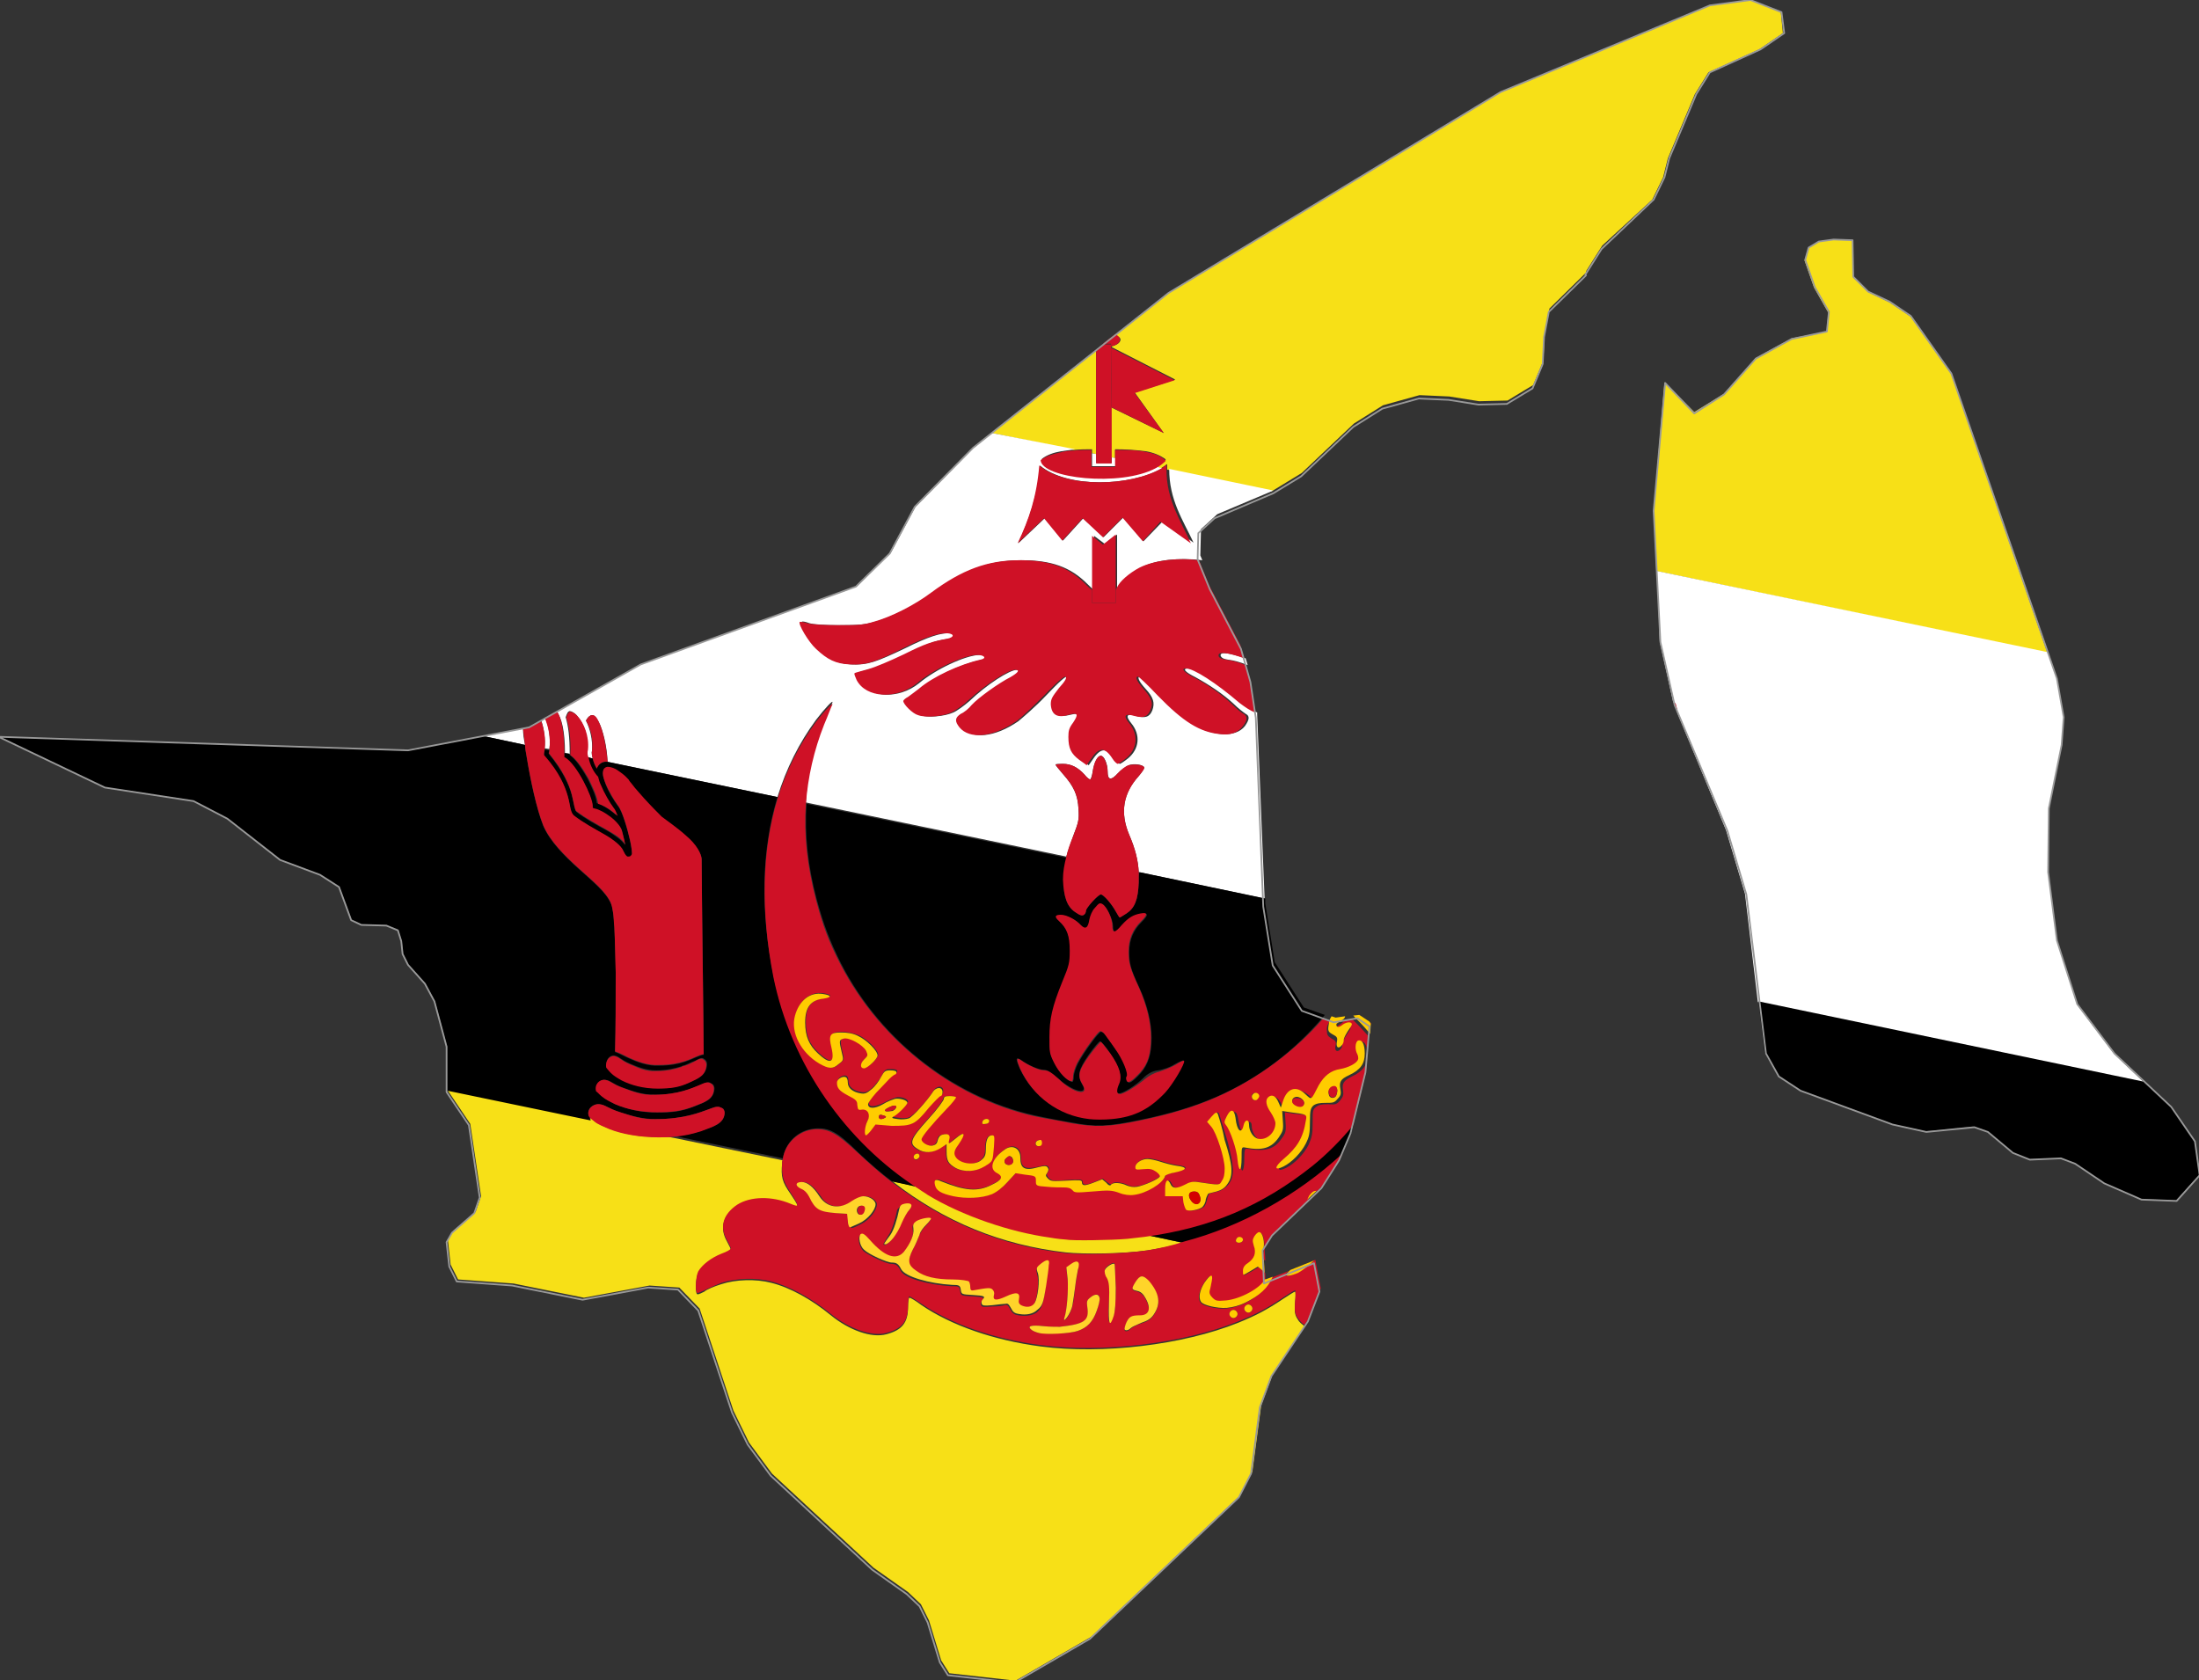 <?xml version="1.0" encoding="utf-8"?>

<svg version="1.2" baseProfile="tiny" xmlns="http://www.w3.org/2000/svg" xmlns:xlink="http://www.w3.org/1999/xlink" x="0px"
	 y="0px" viewBox="0 0 325 248.3" xml:space="preserve">

<rect x="0" y="0" width="325" height="248.3" fill="#333333" stroke="none"/>

<g id="Brunei">
	<g>
		<polygon fill="#F7E017" points="282.4,46.8 279.3,44.7 276.2,43.2 273.9,41 273.8,35.5 273.7,35.5 271,35.4 268.8,35.7
			267.3,36.6 266.7,38.5 268.1,42.5 270.2,46.2 270,49 264.8,50 259.5,52.9 254.8,58.2 250.4,60.9 246,56.5 246,56.5 244.4,75.4
			244.8,84.4 302.6,96.5 288.4,55.3 		"/>
		<path fill="#F7E017" d="M169.6,184.8c1.8-0.3,3.5-0.6,5.3-1.1l-5.6-1.2c-0.8,0.1-1.7,0.2-2.6,0.3c-2.3,0.2-8.3,0.3-9.1,0.1
			c-0.2,0-1.3-0.2-2.4-0.3c-5.9-0.8-12.9-3.2-18-6.3c-0.4-0.2-0.8-0.5-1.2-0.8l-4.1-0.9c7.7,6,16.1,9.4,25.6,10.5
			C160.3,185.4,166.2,185.3,169.6,184.8z"/>
		<path fill="#F7E017" d="M161.4,66.4c0,0.2,0,0.4,0,0.6l0.6,0.1V51.8L146.6,64l12.1,2.5C159.7,66.4,160.5,66.4,161.4,66.4z"/>
		<path fill="#F7E017" d="M165.6,50.2c0,0.4-0.5,0.8-1.3,1l0,0.1l9.4,4.8l-6,1.9L172,64l-7.8-3.8l0,7.4l0.6,0.1c0-0.5,0-0.9,0-1.3
			c1.5,0,3.1,0.1,4.6,0.3c1.1,0.2,2.1,0.6,2.9,1.2c-0.4,0.4-0.9,0.8-1.5,1.1l0.8,0.2c0.3-0.2,0.6-0.4,0.9-0.6c0,0.3,0,0.5,0,0.8
			l15.4,3.2l0.4-0.2l4.1-2.5l7.7-7.3l4.3-2.7l5.4-1.5l4.4,0.2l4.4,0.7l4.2-0.1l3.8-2.3l1.5-3.6l0.2-4l0.7-3.7l5.5-5.4l-0.1-0.1
			l2.4-3.8l7.4-6.8l1.6-3.3l0.7-2.8l4-9.5l2-3.2l7.5-3.4l3.5-2.4l-0.3-3.1L258.7,0l-6,0.8l-30.9,12.8l-49.1,29.7l-7.9,6.3
			C165.3,49.7,165.6,49.9,165.6,50.2z"/>
		<path fill="#F7E017" d="M67,181.9l-0.8,1.4l0.4,3.6l1.1,2.2l8.2,0.6l10.4,2.1l9.7-1.8l4.4,0.3l3,3.1l5,15.1l2.3,4.7l3.4,4.6
			l15,13.9l5.1,3.6l1.9,1.8l1.2,2.4l1.8,5.9l1.2,1.9l9.8,1.1l11.2-6.5l22-20.9l1.8-3.5l1.3-9.8l1.7-4.6l4.7-7.1
			c-0.4-0.3-0.8-0.6-1-1c-0.4-0.6-0.5-1-0.4-2.4c0.1-0.9,0.1-1.7,0-1.7c-0.1,0-0.9,0.5-1.8,1.1c-2.4,1.6-3.9,2.4-6.6,3.5
			c-8.2,3.3-20.1,4.7-29.2,3.5c-6.9-0.9-13.2-3.1-17.6-6.1c-0.8-0.6-1.6-1.1-1.8-1.1c-0.1,0-0.2,0.6-0.2,1.4c0,2.3-0.9,3.4-3.2,4
			c-2.2,0.6-5.5-0.6-8.2-2.8c-2.8-2.3-6-4.1-8.8-4.8c-2.3-0.6-5.3-0.5-7.4,0.2c-1,0.3-2.2,0.8-2.5,1.1c-0.4,0.2-0.8,0.4-1,0.4
			c-0.4,0-0.3-2.4,0.1-3.2c0.5-1,1.8-2,3.4-2.6c0.8-0.3,1.4-0.6,1.4-0.8c0-0.2-0.3-0.7-0.6-1.3c-1-1.8-0.6-3.6,1.2-4.9
			c1.8-1.4,5-1.7,7.7-0.6c0.7,0.3,1.3,0.5,1.4,0.5c0.4,0,0.1-0.5-0.9-2c-1.2-1.7-1.4-2.5-1.2-4.5c0-0.1,0-0.3,0.1-0.4l-16-3.3
			C98.9,168,98,168,97,168c0.1,0,0.3,0,0.4,0c-2.9,0.1-5.5-0.5-7.3-1.2c-0.9-0.3-1.7-0.7-2.2-1.1c-0.2-0.1-0.3-0.3-0.5-0.4L66.2,161
			v0.2l3.3,4.9l1.6,10.7l-0.8,2.3L67,181.9z"/>
		<path fill="#FFFFFF" d="M83.5,111.3l0.7,0.1c0-2.4-0.2-4.1-0.6-5.4c0.1-0.3,0.2-0.5,0.3-0.7c0.1-0.1,0.2-0.2,0.3-0.2
			c0.2,0,0.7,0.2,1.1,0.7c0.9,1,1.7,2.9,1.5,4.9c0,0.4,0,0.8,0,1.2l0.8,0.2c-0.1-0.4-0.2-0.8-0.1-1.2v0v0c0.1-1.6-0.3-3.2-0.9-4.4
			c0.2-0.4,0.4-0.6,0.6-0.7c0.1-0.1,0.2-0.1,0.3-0.1c0,0,0.1,0,0.1,0c0.2,0,0.6,0.4,0.9,1c0.6,1.2,1.2,3.5,1.3,5.9l25.1,5.2
			c1.3-4.2,3.2-8,5.7-11.4c1.3-1.7,2.7-3.2,2.4-2.5c-0.1,0.2-0.6,1.5-1.2,2.9c-1.6,3.8-2.5,7.7-2.7,11.8l38.5,8c0.2-0.8,0.6-1.8,1-3
			c0.8-2.1,0.9-2.4,0.8-4c-0.1-2.1-0.7-3.4-2.3-5.2c-0.6-0.7-1.1-1.3-1.1-1.4c0-0.1,0.5-0.1,1.1-0.1c1.2,0,2.2,0.5,3.2,1.6
			c0.3,0.4,0.7,0.7,0.8,0.7c0.1,0,0.3-0.5,0.4-1.2c0.2-1.3,0.7-2.3,1.2-2.3c0.5,0,1,1.2,1,2.3c0,1.3,0.5,1.4,1.5,0.3
			c0.5-0.5,1.2-1,1.6-1.2c0.8-0.3,2.1-0.1,2.3,0.3c0.1,0.1-0.3,0.7-0.8,1.3c-2.3,2.5-2.8,5.4-1.4,8.7c0.9,2.1,1.3,3.8,1.4,5.5
			l18.6,3.9l-1.1-27.2l0-0.3c-0.8-0.3-1.5-0.7-2.3-1.4c-3.5-3-6.9-5.1-7.9-5.1c-0.9,0-0.5,0.5,1.1,1.3c2,1.1,4.1,2.5,5.6,3.9
			c0.7,0.7,1.5,1.3,1.8,1.5c0.6,0.3,0.6,0.8-0.1,1.8c-0.7,0.9-1.9,1.3-3.4,1.2c-3.1-0.3-5.5-1.8-9.2-5.7c-1.5-1.5-2.8-2.8-2.9-2.8
			c-0.5,0-0.2,0.7,0.8,1.8c1.2,1.3,1.4,2.1,1,3.2c-0.4,1-1.1,1.2-2.4,0.8c-1.4-0.4-1.6,0-0.7,1.1c1.4,1.7,1.2,3.8-0.5,5.2
			c-0.5,0.4-1.1,0.8-1.2,0.8c-0.1,0-0.5-0.4-0.8-0.8c-1.1-1.6-2-1.6-3.1,0c-0.4,0.6-0.7,1-0.7,1c0,0-0.5-0.4-1.1-0.8
			c-1.2-0.9-1.6-1.7-1.6-3.4c0-0.8,0.2-1.3,0.7-2.1c0.8-1.1,0.7-1.5-0.5-1.2c-1.9,0.5-2.8,0-2.8-1.5c0-0.8,0.1-1.1,1.2-2.4
			c0.8-1,1.1-1.5,1-1.7c-0.2-0.2-1.2,0.7-3.2,2.8c-1.6,1.7-3.5,3.3-4.1,3.8c-3.5,2.4-6.8,2.7-8.4,0.9c-0.8-0.9-0.7-1.5,0.2-2
			c0.4-0.3,1.1-0.8,1.6-1.3c1-1.1,4.2-3.3,5.7-4.1c1.3-0.6,1.6-1.1,0.7-1.1c-1.1,0-4.5,2.2-7,4.6c-0.8,0.7-1.9,1.5-2.4,1.7
			c-1.3,0.6-3.8,0.8-4.9,0.4c-0.8-0.3-2.2-1.6-2.2-2.1c0-0.1,0.3-0.4,0.7-0.6c0.4-0.2,1.1-0.7,1.6-1.2c2.1-1.8,6-3.7,9.1-4.3
			c1-0.2,0.6-0.7-0.5-0.7c-2.1,0.1-6.4,2.1-8.9,4.2c-3,2.4-7.4,2.2-8.9-0.5c-0.2-0.5-0.4-0.9-0.3-1c0.1-0.1,0.9-0.3,2-0.6
			c1.1-0.3,3.2-1.2,5.3-2.2c3.2-1.6,4.2-2,6.4-2.3c1-0.2,1.1-0.7,0.1-0.8c-1.3-0.1-3.2,0.5-6.6,2.2c-4.4,2.1-5.6,2.5-7.9,2.4
			c-2.1-0.1-3.3-0.7-5-2.3c-1.1-1.1-2.7-3.7-2.4-4c0.1-0.1,0.6,0,1.1,0.2c0.6,0.2,2.4,0.3,4.5,0.3c3,0,3.7-0.1,5.3-0.5
			c2.6-0.8,6.1-2.5,8.5-4.3c4.6-3.4,8.3-4.8,13.1-4.8c4.4,0,7.2,1,9.7,3.5c0.4,0.4,0.7,0.7,1,0.9v-8l1.6,1.2l1.8-1.4v8.2
			c0.1-0.1,0.2-0.2,0.2-0.4c0.4-0.9,1.8-2.1,3.3-2.9c2.3-1.2,5.7-1.5,9.1-1.1l-0.3-0.7l0.1-3.9l2.4-2.2l8.3-3.5l-15.4-3.2
			c0,4.6,2,7.5,3.6,10.9l-4.5-3.2L169,80l-3-3.5l-2.9,2.9l-3-2.8l-3,3.3l-2.7-3.3l-3.9,3.7c1.6-3.6,2.8-6.8,3.2-11.5
			c4.1,3.4,13.4,3.1,18.1,0.4l-0.8-0.2c-5.2,2.9-16.9,1.6-17-1.2c0.8-0.6,1.7-0.9,2.8-1.1c0.7-0.1,1.4-0.2,2.1-0.3L146.6,64
			l-2.7,2.2l-8.6,8.7l-3.7,6.9l-5,4.9L94.7,98.2l-12.4,7C83,106.1,83.5,108,83.5,111.3z"/>
		<path fill="#FFFFFF" d="M80.5,110.6l0.7,0.1c0.2-1.7-0.1-3.3-0.6-4.6l-0.6,0.4C80.4,107.7,80.6,109.1,80.5,110.6z"/>
		<path fill="#FFFFFF" d="M245.3,94.8l2,9c0,0,0,0,0,0c0.1,0,0.2,0.1,0.3,0.3v0c0,0.1,0.1,0.4,0.2,0.8c0,0,0,0.1,0,0.2l7.3,17.6
			l2.8,9.4l1.9,16l57.1,11.9l-4.4-4.2l-5.5-7.3L304,139l-1.3-10.1l0.1-9.4l1.9-9.4l0.3-4.1l-1-5.7l-1.3-3.9l-57.8-12L245.3,94.8z"/>
		<path fill="#FFFFFF" d="M164.9,68.9c0-0.4,0-0.8,0-1.2l-0.6-0.1l0,0.8l-2.3,0v-1.3l-0.6-0.1c0,0.6,0,1.2,0,1.9L164.9,68.9z"/>
		<path fill="#FFFFFF" d="M77.3,107.7l-5.8,1.1l6.1,1.3C77.4,109.2,77.3,108.4,77.3,107.7z"/>
		<path fill="#FFFFFF" d="M180.4,96.9c0.1,0.3,0.4,0.5,1.1,0.6c0.9,0.1,1.9,0.4,2.9,0.8l-0.3-1C182,96.6,180.3,96.2,180.4,96.9z"/>
		<path d="M194.1,172c-7.3,5.9-15.1,9.2-24.8,10.5l5.6,1.2c8.4-2.3,16.7-6.8,23.4-13l1.5-3.5l0.3-1.1
			C198.3,168.2,196.3,170.3,194.1,172z"/>
		<path d="M87,164.9c-0.3-1,0.6-1.8,1.6-1.7c0.9,0.1,1.2,0.6,3.1,1.2c1.6,0.5,3.2,1,5.3,1c4,0,6.4-1,7.6-1.4
			c0.5-0.2,1.1-0.5,1.7-0.4c0.3,0.1,0.5,0.2,0.6,0.3c0.1,0.1,0.2,0.3,0.2,0.6c-0.1,1.6-1.6,2-3.4,2.6c-1.4,0.5-2.5,0.7-4,0.8l16,3.3
			c0.4-2.4,2.3-4.2,4.7-4.4c2.1-0.2,3.4,0.5,6.4,3.5c1.7,1.6,3.3,3,5,4.3l4.1,0.9c-11-7-19-18.6-21.6-31.4c-2-9.8-1.7-18.7,0.6-26.3
			l-25.1-5.2c0,0,0,0,0,0c-0.4,0-0.7,0-1,0.2c-0.3,0.2-0.5,0.5-0.6,0.8c-0.3-0.4-0.5-1-0.6-1.5l-0.8-0.2c0.2,1.1,0.8,2.2,1.4,2.8
			c0.1,0.4,0.2,0.8,0.4,1.2c0.5,1.2,1.3,2.6,1.9,3.4c0.2,0.2,0.4,0.7,0.6,1.2c-0.2-0.2-0.4-0.3-0.6-0.5c-0.8-0.6-1.6-1.1-2.3-1.3
			c-0.1-1-0.7-2.3-1.4-3.7c-0.8-1.4-1.7-2.8-2.7-3.5c0,0,0-0.1,0-0.1l-0.7-0.1c0,0.2,0,0.3,0,0.5l0,0.2l0.2,0.1
			c0.8,0.5,1.8,1.9,2.6,3.4c0.8,1.5,1.3,3,1.4,3.7l0,0.3l0.3,0.1c0.6,0.1,1.5,0.6,2.3,1.2c0.8,0.6,1.5,1.4,1.7,2
			c0.2,0.6,0.3,1.1,0.4,1.6c0,0.2,0.1,0.3,0.1,0.5c-0.6-0.8-1.6-1.5-2.8-2.2c-1.5-0.8-3.1-1.7-4.4-2.7c-0.1-0.1-0.2-0.3-0.3-0.7
			c-0.1-0.4-0.2-1.1-0.4-1.8c-0.4-1.5-1.3-3.5-3.4-6.1c0-0.2,0-0.4,0.1-0.5l-0.7-0.1c0,0.2-0.1,0.5-0.1,0.7l0,0.2l0.1,0.1
			c2.1,2.5,3,4.5,3.4,5.9c0.2,0.7,0.3,1.3,0.4,1.8c0.1,0.5,0.2,0.9,0.5,1.1c1.4,1.1,3.1,1.9,4.5,2.8c1.4,0.8,2.6,1.7,2.8,2.4l0,0v0
			c0.2,0.4,0.3,0.7,0.5,0.8c0,0,0.1,0.1,0.2,0.1c0.1,0,0.3,0,0.4-0.1c0.2-0.2,0.2-0.3,0.2-0.4c0-0.4-0.1-1.1-0.3-2
			c-0.2-0.9-0.5-2-0.8-2.9c-0.3-0.9-0.6-1.7-1-2.2c-0.6-0.8-1.4-2.1-1.8-3.2c-0.2-0.6-0.4-1.1-0.4-1.5c0-0.4,0.1-0.6,0.3-0.8
			c0.3-0.2,0.6-0.2,0.9-0.1c0.4,0.1,0.8,0.3,1.2,0.6c0.4,0.3,0.8,0.6,1,0.8c0.3,0.3,0.5,0.5,0.5,0.6c0.1,0.3,0.4,0.6,0.8,1
			c0.4,0.5,0.9,1,1.4,1.6c1,1.1,2.1,2.2,2.6,2.7l0,0l0,0c0.9,0.7,2.4,1.7,3.7,2.9c1.3,1.2,2.3,2.5,2.2,3.5v0
			c0,3.8,0.3,25.5,0.3,28.7c-0.2,0-0.5,0.1-0.7,0.2h0c-1.1,0.4-2.6,1.4-5.9,1.4h0c-1.6,0.1-3.2-0.5-4.5-1.1
			c-0.7-0.3-1.2-0.6-1.7-0.8c-0.1,0-0.2-0.1-0.3-0.1c0.1-3.4,0.1-7.7,0.1-11.7c0-2.5-0.1-4.8-0.2-6.6c0-0.9-0.1-1.7-0.2-2.3
			c-0.1-0.6-0.1-1-0.3-1.3c-0.7-1.7-2.7-3.3-4.8-5.2c-2.1-1.9-4.2-4-5.2-6.3c-1-2.5-1.9-6.7-2.5-10.4c-0.1-0.5-0.2-1.1-0.2-1.6
			l-6.1-1.3l-11.1,2.1l-60.4-2l0.1,0.1l15.5,7.4l13.1,2l5,2.6l7.8,6.1l5.9,2.2l2.8,1.8l1.8,4.9l1.5,0.7l3.7,0.1l1.7,0.7l0.5,1.6
			l0.2,1.9l0.8,1.6l2.5,2.8l1.4,2.6l1.8,6.7v6.5l21.2,4.4C87.2,165.2,87.1,165,87,164.9z M92.6,126.1
			C92.6,126.1,92.6,126.1,92.6,126.1C92.6,126.1,92.6,126.1,92.6,126.1z M90.8,156c0.7,0.1,0.9,0.6,2.3,1.2c1.2,0.5,2.4,1,3.9,1
			c1.5,0,2.8-0.3,3.7-0.6l0,0c0.1,0,0.2-0.1,0.3-0.1c0.8-0.3,1.3-0.6,1.7-0.7c0.4-0.2,0.8-0.5,1.2-0.4c0,0,0,0,0,0c0,0,0,0,0,0
			c0,0,0,0,0,0c0.2,0.1,0.3,0.2,0.4,0.3c0.1,0.1,0.2,0.3,0.2,0.6c-0.1,1.6-1.2,2-2.5,2.6c-1.5,0.7-2.7,1-4.9,0.9c0.1,0,0.2,0,0.3,0
			c-2.2,0.1-4.1-0.5-5.4-1.2c-0.7-0.3-1.2-0.7-1.6-1.1c-0.4-0.4-0.6-0.7-0.7-0.9C89.4,156.7,90.1,155.9,90.8,156z M89.5,159.6
			c0.8,0.1,1,0.6,2.7,1.2c1.4,0.5,2.8,1,4.6,1c3.5,0,5.6-1,6.6-1.4c0.5-0.2,1-0.5,1.5-0.4c0.2,0.1,0.4,0.2,0.5,0.3
			c0.1,0.1,0.2,0.3,0.2,0.6c-0.1,1.6-1.4,2-2.9,2.6c-1.8,0.7-3.2,1-5.8,0.9c0.1,0,0.3,0,0.4,0c-2.6,0.1-4.7-0.5-6.3-1.2
			c-0.8-0.3-1.4-0.7-1.9-1.1c-0.5-0.4-0.7-0.7-0.8-0.9C87.9,160.2,88.7,159.5,89.5,159.6z"/>
		<path d="M168.3,130.4c-0.1,2.6-0.6,3.8-1.8,4.6c-0.5,0.3-1,0.6-1,0.6c-0.1,0-0.3-0.4-0.6-0.9c-0.6-1.1-1.8-2.5-2.2-2.5
			c-0.4,0-2.2,2-2.2,2.4c0,0.2-0.1,0.4-0.3,0.6c-0.2,0.2-0.5,0.1-1.3-0.4c-1.2-0.8-1.7-2.2-1.7-4.6c0-1.2,0.1-2.2,0.5-3.4l-38.5-8
			c-0.3,4.5,0.2,9.2,1.5,14.1c1,3.7,1.9,6.1,3.6,9.5c6,11.7,17.3,20.3,29.8,22.7c1,0.2,2.9,0.6,4.3,0.8c3.5,0.7,5.4,0.6,10.2-0.4
			c4.4-0.9,8-2,11.2-3.4c6.2-2.7,11.7-6.9,16-12.1l-3.1-1.1l-4.3-6.7l-1.4-8.7l0-0.7l-18.6-3.9C168.3,129.4,168.3,129.9,168.3,130.4
			z M173.6,157.3c0.7-0.4,1.3-0.6,1.3-0.6c0.3,0.3-1.6,3.4-2.8,4.7c-2.3,2.5-4.6,3.6-7.9,3.9c-1,0.1-2.5,0.1-3.3,0
			c-4.4-0.5-8.3-3.3-10.2-7.4c-0.6-1.4-0.6-1.7,0.1-1.3c1.1,0.8,2.7,1.5,3.4,1.5c0.6,0,1,0.3,2.2,1.3c2.2,2,4.6,2.5,3.5,0.8
			c-0.7-1.3-0.5-2.1,1-4.3c0.8-1.1,1.5-2,1.7-2c0.1,0,0.8,0.7,1.4,1.7c1.4,2,1.9,3.5,1.3,4.5c-0.5,0.9-0.4,1.5,0.1,1.5
			c0.6,0,2.5-1.2,3.6-2.3c0.6-0.6,1.3-1,2.1-1.1C171.9,158.1,173,157.7,173.6,157.3z M168.7,136.3c-1.2,1.2-1.8,2.6-1.8,4.4
			c0,1.7,0.2,2.5,1.5,5.3c1.2,2.6,1.8,5.2,1.8,7.4c0,2.4-0.5,3.9-1.6,5.2c-1.2,1.3-1.8,1.7-2,1.2c-0.1-0.2-0.1-0.4,0-0.6
			c0.3-0.5-0.6-2.6-1.7-4.1c-0.6-0.9-1.3-1.8-1.5-2.1c-0.2-0.3-0.5-0.5-0.7-0.5c-0.3,0-2.5,3-3.4,4.7c-0.3,0.6-0.6,1.5-0.6,1.9
			c0,0.4-0.1,0.8-0.2,0.8c-0.6,0-1.9-1.3-2.6-2.7c-0.7-1.4-0.8-1.7-0.7-3.8c0-2.7,0.4-4.5,1.9-8.2c1-2.4,1.1-2.8,1.1-4.6
			c0-2.1-0.4-3.3-1.6-4.4c-0.7-0.7-0.6-0.9,0.3-0.9c0.9,0,2.2,0.7,2.9,1.5c0.7,0.8,1.1,0.5,1.3-0.8c0.1-0.5,0.4-1.2,0.8-1.7
			c0.6-0.7,0.8-0.8,1.1-0.6c0.6,0.4,1.5,2.2,1.5,3.2c0,1.1,0.4,1.1,1.5-0.1c1-1.1,1.7-1.5,2.8-1.7
			C169.8,134.9,169.7,135.3,168.7,136.3z"/>
		<polygon points="260.8,155.6 262.7,158.9 265.9,161.1 279.5,166.1 284.5,167.2 291.6,166.5 293.6,167.2 297.3,170.3 299.8,171.3
			304.4,171.2 306.5,171.9 310.8,174.8 316.3,177.2 321.6,177.4 325,173.7 324.4,168.7 321,163.6 317,159.9 259.9,148 		"/>
		<path fill="#CF1126" d="M169.6,184.8c-3.4,0.5-9.3,0.7-12.2,0.4c-9.5-1.1-17.8-4.5-25.6-10.5c-1.7-1.3-3.4-2.8-5-4.3
			c-3.1-2.9-4.3-3.6-6.4-3.5c-2.4,0.2-4.4,2.1-4.7,4.4c0,0.1-0.1,0.2-0.1,0.4c-0.1,2,0.1,2.8,1.2,4.5c1,1.5,1.2,2,0.9,2
			c-0.1,0-0.7-0.2-1.4-0.5c-2.8-1-5.9-0.8-7.7,0.6c-1.8,1.4-2.2,3.1-1.2,4.9c0.3,0.6,0.6,1.1,0.6,1.3c0,0.2-0.6,0.5-1.4,0.8
			c-1.5,0.6-2.8,1.6-3.4,2.6c-0.4,0.8-0.5,3.2-0.1,3.2c0.1,0,0.6-0.2,1-0.4c0.4-0.2,1.5-0.7,2.5-1.1c2.2-0.7,5.2-0.8,7.4-0.2
			c2.7,0.7,6,2.5,8.8,4.8c2.7,2.2,6.1,3.4,8.2,2.8c2.3-0.6,3.2-1.7,3.2-4c0-0.8,0.1-1.4,0.2-1.4c0.1,0,0.9,0.5,1.8,1.1
			c4.4,3,10.7,5.2,17.6,6.1c9.1,1.2,21-0.2,29.2-3.5c2.7-1.1,4.2-1.9,6.6-3.5c0.9-0.6,1.7-1.1,1.8-1.1c0.1,0,0.1,0.8,0,1.7
			c-0.1,1.4,0,1.8,0.4,2.4c0.3,0.4,0.6,0.8,1,1l0.7-1l1.7-4.4l-0.8-4.2l-0.3,0.1c-0.7,0.8-1.6,1.4-2.3,1.8c-1.1,0.5-1.9,0.6-1.8,0.2
			c0-0.1,0.3-0.3,0.6-0.5l-2.6,1c-0.8,1.6-2,2.8-4,3.8c-1,0.5-1.9,0.7-2.8,0.8c-1.5,0.1-3.5-0.4-3.8-0.9c-0.4-0.6-0.2-1.7,0.5-2.8
			c0.8-1.3,1.3-1.4,1.1-0.3c-0.1,0.4-0.2,1-0.3,1.4c-0.1,0.4,0,0.8,0.4,1.1c0.5,0.5,0.7,0.5,2,0.4c2.1-0.2,5.1-1.8,5.9-3l0-1.1
			c-0.1-0.2-0.2-0.3-0.4-0.4l-0.6-0.5l-1,0.6c-0.6,0.3-1.1,0.6-1.1,0.6s-0.1-0.3-0.1-0.6c0-0.4,0.3-0.7,0.7-1.1
			c1-0.7,1.2-1.5,0.9-2.6c-0.2-0.7-0.2-0.9,0.1-1.4c0.2-0.3,0.5-0.6,0.7-0.6c0.5,0,0.8,1.4,0.6,2.6c-0.2,1-0.2,1.4,0.2,1.5l-0.1-1.9
			l1.4-2.2l5-4.8c0.1-0.2,0.2-0.4,0.3-0.6c0.4-0.6,0.6-0.7,1.1-0.8l0.9-0.9l2.6-4.1l0.2-0.5c-6.7,6.2-15,10.8-23.4,13
			C173.2,184.1,171.4,184.5,169.6,184.8z M183.9,193.4c0-0.3,0.3-0.6,0.6-0.6c0.3,0,0.6,0.3,0.6,0.6v0c0,0.3-0.3,0.6-0.6,0.6
			C184.2,194,183.9,193.7,183.9,193.4L183.9,193.4z M181.7,194.2c0-0.3,0.3-0.6,0.6-0.6c0.3,0,0.6,0.3,0.6,0.6v0
			c0,0.3-0.3,0.6-0.6,0.6C182,194.8,181.7,194.5,181.7,194.2C181.7,194.2,181.7,194.2,181.7,194.2z M157.3,194.9
			c0.4-1.2,0.6-4.1,0.5-5.7l-0.2-1.8l0.7-0.5c1-0.7,1.3-0.4,1,0.9c-0.1,0.5-0.3,1.6-0.4,2.5c-0.1,0.9-0.2,2.1-0.4,2.7
			c-0.1,0.6-0.5,1.4-0.8,1.8C157.3,195.2,157.2,195.2,157.3,194.9z M133.6,178c1-0.2,1.4,0.2,0.7,0.9c-0.3,0.3-0.8,1.1-1.1,1.9
			c-0.3,0.7-0.9,1.8-1.3,2.3c-0.4,0.5-0.9,0.9-1.1,0.9c-0.4,0-0.3-0.1,0.5-1.4c0.5-0.7,1-2.3,1.3-3.8
			C132.9,178.4,133.1,178.2,133.6,178z M125.5,180.4l-0.1-1l-1.6-0.1c-2.5-0.2-3.1-0.6-4-2.4c-0.3-0.6-0.7-1-1.2-1.2
			c-1-0.3-0.9-1,0.1-1c0.8,0,1.7,0.8,2.6,2.1c1,1.7,3,2,4.8,0.7c0.6-0.4,1.3-0.7,1.7-0.7c0.9,0,1.8,0.6,1.8,1.2
			c0,0.9-1.1,2.3-2.3,2.9c-0.6,0.3-1.2,0.6-1.4,0.6C125.6,181.4,125.5,181,125.5,180.4z M150.5,194.4c-0.6-0.1-0.9-0.3-1.2-0.9
			c-0.3-0.6-0.5-0.7-0.8-0.6c-0.3,0.1-1.1,0.2-1.9,0.2c-1.2,0.1-1.5,0.1-1.6-0.2c-0.1-0.2,0-0.5,0.1-0.6c0.5-0.5,0.3-0.6-1.4-0.7
			c-1.7-0.1-1.7-0.1-1.8-0.8c-0.1-0.7-0.2-0.7-1.3-0.7c-3.4-0.2-7-1.2-7.5-2.3c-0.4-0.8-0.7-1-1.4-1c-0.7,0-3.4-1.3-4.1-1.9
			c-0.6-0.6-0.9-1.9-0.5-2.3c0.2-0.2,0.5,0,1.4,0.9c2.2,2.5,3.9,3,5,1.7c1-1.2,1.6-2.5,1.4-3.4c-0.1-0.6,0-0.8,0.4-1.1
			c0.7-0.4,2.2-0.7,2.2-0.4c0,0.1-0.3,0.5-0.7,0.9c-0.4,0.4-0.8,1-1,1.5c-0.1,0.5-0.6,1.4-1,2.2c-0.8,1.6-0.7,2.3,0.5,3.1
			c1.2,0.8,3,1.2,5.4,1.3c1.3,0,2.3,0.1,2.4,0.3c0.1,0.1,0.2,0.5,0.2,0.8c0,0.4,0.1,0.6,0.5,0.5c2.1-0.3,2.4-0.3,2.8-0.1
			c0.2,0.2,0.3,0.5,0.2,0.8c-0.2,0.8,0.4,0.8,1.8,0.2c1.6-0.7,2.1-0.6,1.9,0.4c-0.1,0.5,0,0.7,0.3,0.9c0.8,0.4,1.6,0.3,2-0.3
			c0.5-0.8,0.8-3.4,0.5-4.4c-0.2-0.8-0.2-0.9,0.4-1.4c1-0.8,1.3-0.7,1.2,0.2c-0.1,0.4-0.3,1.8-0.4,3.1c-0.3,2.5-0.5,3-1.3,3.7
			C152.6,194.4,151.6,194.6,150.5,194.4z M162.1,193.7c-0.6,1.7-1.4,2.5-2.8,3c-1.1,0.4-4.8,0.5-5.8,0.3c-0.4-0.1-0.9-0.3-1.1-0.5
			c-0.6-0.5,0-0.7,1.8-0.5c1,0.1,2,0.2,2.4,0.1c3.8-0.4,4.5-0.9,4.1-2.9c-0.1-0.8-0.1-1,0.4-1.4c0.7-0.6,1.3-0.6,1.4-0.1
			C162.6,192,162.4,192.8,162.1,193.7z M164.6,194.4c-0.7,1.8-0.9,1.3-0.7-1.9c0.1-2.5,0.1-3.1-0.3-3.7c-0.2-0.4-0.3-0.9-0.3-1.2
			c0.1-0.4,1.2-1.1,1.4-0.9c0.1,0.1,0.1,1.6,0.2,3.4C164.9,192.6,164.8,193.8,164.6,194.4z M170.5,194.4c-0.4,0.6-0.9,0.9-1.8,1.2
			c-0.7,0.2-1.4,0.6-1.6,0.8c-0.4,0.4-0.9,0.5-0.9,0.1c0-0.1,0.1-0.6,0.3-1c0.3-0.8,0.7-1,2-1c1.4,0,1.7-1,0.7-2.7
			c-0.2-0.4-0.7-0.8-1.1-0.9c-0.9-0.2-0.9-0.3-0.3-1.3c0.7-1.2,1.1-1.2,2-0.1C171.4,191.3,171.6,192.7,170.5,194.4z M182.8,183
			c0.3-0.3,1,0,0.9,0.3c-0.1,0.4-0.8,0.5-1,0.2C182.6,183.3,182.7,183.1,182.8,183z"/>
		<path fill="#FFCC00" d="M190.1,188.3c-0.2,0.4,0.7,0.3,1.8-0.2c0.7-0.4,1.5-1,2.3-1.8l-3.5,1.4C190.4,188,190.2,188.2,190.1,188.3
			z"/>
		<path fill="#FFCC00" d="M193.5,176.7c-0.1,0.2-0.2,0.4-0.3,0.6l1.4-1.3C194.1,176,193.9,176.2,193.5,176.7z"/>
		<path fill="#FFD42A" d="M161.1,191.8c-0.5,0.4-0.5,0.6-0.4,1.4c0.3,2-0.4,2.5-4.1,2.9c-0.4,0-1.5,0-2.4-0.1
			c-1.8-0.2-2.4,0-1.8,0.5c0.2,0.2,0.7,0.4,1.1,0.5c1,0.3,4.7,0.1,5.8-0.3c1.4-0.5,2.2-1.3,2.8-3c0.3-0.8,0.5-1.7,0.4-1.9
			C162.4,191.2,161.8,191.2,161.1,191.8z"/>
		<path fill="#FFD42A" d="M167.8,189.5c-0.6,1-0.6,1.1,0.3,1.3c0.5,0.1,0.9,0.5,1.1,0.9c1,1.6,0.7,2.7-0.7,2.7c-1.3,0-1.6,0.2-2,1
			c-0.2,0.4-0.3,0.9-0.3,1c0,0.3,0.5,0.3,0.9-0.1c0.2-0.2,0.9-0.5,1.6-0.8c0.9-0.3,1.4-0.6,1.8-1.2c1.1-1.6,0.9-3.1-0.7-5
			C168.9,188.4,168.5,188.4,167.8,189.5z"/>
		<path fill="#FFD42A" d="M164.7,186.8c-0.2-0.2-1.3,0.5-1.4,0.9c-0.1,0.2,0,0.8,0.3,1.2c0.3,0.6,0.4,1.2,0.3,3.7
			c-0.1,3.2,0.1,3.7,0.7,1.9c0.2-0.7,0.3-1.8,0.3-4.2C164.8,188.4,164.8,186.8,164.7,186.8z"/>
		<path fill="#FFD42A" d="M157.7,194.7c0.3-0.4,0.7-1.2,0.8-1.8c0.1-0.6,0.3-1.8,0.4-2.7c0.1-0.9,0.3-2,0.4-2.5c0.4-1.2,0-1.6-1-0.9
			l-0.7,0.5l0.2,1.8c0.1,1.6-0.1,4.6-0.5,5.7C157.2,195.2,157.3,195.2,157.7,194.7z"/>
		<path fill="#FFD42A" d="M154.6,190.1c0.2-1.3,0.4-2.7,0.4-3.1c0.2-0.9-0.2-1-1.2-0.2c-0.6,0.5-0.7,0.6-0.4,1.4
			c0.3,1,0,3.6-0.5,4.4c-0.4,0.6-1.2,0.7-2,0.3c-0.3-0.2-0.4-0.4-0.3-0.9c0.2-1-0.4-1.1-1.9-0.4c-1.5,0.7-2,0.6-1.8-0.2
			c0.1-0.3,0-0.6-0.2-0.8c-0.3-0.3-0.6-0.3-2.8,0.1c-0.4,0.1-0.5-0.1-0.5-0.5c0-0.3-0.1-0.7-0.2-0.8c-0.1-0.1-1.1-0.3-2.4-0.3
			c-2.5,0-4.2-0.4-5.4-1.3c-1.2-0.8-1.3-1.5-0.5-3.1c0.4-0.7,0.8-1.7,1-2.2c0.1-0.5,0.6-1.1,1-1.5c0.4-0.4,0.7-0.8,0.7-0.9
			c0-0.3-1.6,0-2.2,0.4c-0.4,0.3-0.5,0.5-0.4,1.1c0.1,0.9-0.4,2.1-1.4,3.4c-1.1,1.3-2.8,0.8-5-1.7c-0.8-0.9-1.1-1.1-1.4-0.9
			c-0.4,0.4-0.1,1.8,0.5,2.3c0.7,0.7,3.4,1.9,4.1,1.9c0.7,0,1,0.2,1.4,1c0.6,1.1,4.1,2.1,7.5,2.3c1.1,0,1.2,0.1,1.3,0.7
			c0.1,0.7,0.1,0.7,1.8,0.8c1.7,0.1,1.9,0.2,1.4,0.7c-0.1,0.1-0.2,0.4-0.1,0.6c0.1,0.3,0.4,0.3,1.6,0.2c0.8-0.1,1.7-0.2,1.9-0.2
			c0.4-0.1,0.5,0.1,0.8,0.6c0.3,0.6,0.5,0.8,1.2,0.9c1.1,0.2,2.1,0,2.7-0.6C154.1,193,154.2,192.5,154.6,190.1z"/>
		<path fill="#FFCC00" d="M181.2,192.2c-1.3,0.1-1.5,0.1-2-0.4c-0.4-0.4-0.5-0.7-0.4-1.1c0.1-0.3,0.2-0.9,0.3-1.4
			c0.2-1.1-0.2-1-1.1,0.3c-0.7,1.1-0.9,2.2-0.5,2.8c0.3,0.5,2.4,1,3.8,0.9c0.9-0.1,1.8-0.3,2.8-0.8c2-1,3.3-2.1,4-3.8l-1.1,0.4
			l0-0.1C186.3,190.4,183.3,192,181.2,192.2z"/>
		<path fill="#FFCC00" d="M186.7,184.7c0.3-1.1-0.1-2.6-0.6-2.6c-0.2,0-0.5,0.3-0.7,0.6c-0.3,0.5-0.3,0.7-0.1,1.4
			c0.4,1.1,0.1,1.9-0.9,2.6c-0.5,0.3-0.7,0.7-0.7,1.1c0,0.3,0,0.6,0.1,0.6s0.6-0.3,1.1-0.6l1-0.6l0.6,0.5c0.1,0.1,0.3,0.3,0.4,0.4
			l-0.1-1.9C186.6,186.1,186.5,185.6,186.7,184.7z"/>
		<path fill="#FFD42A" d="M130.9,183.9c0.2,0,0.7-0.4,1.1-0.9c0.4-0.5,1-1.5,1.3-2.3c0.3-0.7,0.8-1.6,1.1-1.9
			c0.6-0.7,0.3-1.1-0.7-0.9c-0.5,0.1-0.7,0.3-0.8,0.8c-0.3,1.5-0.8,3.1-1.3,3.8C130.6,183.9,130.5,183.9,130.9,183.9z"/>
		<path fill="#FFCC00" d="M183.7,183.3c0.1-0.4-0.6-0.7-0.9-0.3c-0.1,0.1-0.2,0.4-0.1,0.5C182.9,183.8,183.6,183.7,183.7,183.3z"/>
		<path fill="#FFD42A" d="M129.4,178c0-0.6-0.9-1.2-1.8-1.2c-0.4,0-1.1,0.3-1.7,0.7c-1.8,1.3-3.7,1-4.8-0.7
			c-0.9-1.4-1.8-2.1-2.6-2.1c-1,0-1,0.6-0.1,1c0.5,0.2,0.9,0.6,1.2,1.2c0.9,1.9,1.5,2.2,4,2.4l1.6,0.1l0.1,1c0,0.5,0.2,1,0.3,1
			c0.1,0,0.7-0.3,1.4-0.6C128.3,180.2,129.4,178.8,129.4,178z M126.7,179.2c-0.2-0.5,0.1-1,0.6-1c0.5,0,0.6,0.4,0.3,1
			C127.5,179.6,126.9,179.7,126.7,179.2z"/>
		<path fill="#CF1126" d="M127.7,179.2c0.3-0.7,0.1-1-0.3-1c-0.5,0-0.8,0.5-0.6,1C126.9,179.7,127.5,179.6,127.7,179.2z"/>
		<path fill="#CF1126" d="M179.7,162.2c-3.2,1.4-6.8,2.5-11.2,3.4c-4.7,1-6.7,1-10.2,0.4c-1.3-0.3-3.3-0.6-4.3-0.8
			c-12.5-2.4-23.8-11.1-29.8-22.7c-1.7-3.3-2.6-5.7-3.6-9.5c-1.3-5-1.8-9.6-1.5-14.1c0.3-4.1,1.2-8,2.7-11.8
			c0.6-1.4,1.1-2.8,1.2-2.9c0.3-0.6-1.1,0.8-2.4,2.5c-2.5,3.4-4.4,7.2-5.7,11.4c-2.3,7.6-2.5,16.5-0.6,26.3
			c2.6,12.8,10.6,24.4,21.6,31.4c0.4,0.3,0.8,0.5,1.2,0.8c5.1,3.1,12.2,5.5,18,6.3c1.1,0.2,2.2,0.3,2.4,0.3c0.9,0.2,6.8,0.1,9.1-0.1
			c0.9-0.1,1.7-0.2,2.6-0.3c9.7-1.3,17.4-4.6,24.8-10.5c2.1-1.7,4.2-3.8,6-6l1.9-7.9l0.4-5.2c-1-1.1-1.9-2.1-2.5-2.6l-1.2,0.2
			c0,0.2-0.2,0.4-0.7,0.7c-0.3,0.2-0.6,0.4-0.6,0.5c0,0.4,0.4,0.4,1,0c0.6-0.4,1.3-0.5,1.3,0c0,0.1-0.3,0.5-0.6,1
			c-0.3,0.4-0.6,1-0.6,1.3c0,0.3-0.1,0.6-0.3,0.8c-0.5,0.5-0.9,0.2-0.7-0.6c0.1-0.5,0-0.7-0.6-1c-0.6-0.4-0.7-0.5-0.7-1.4
			c0-0.5,0.2-0.8,0.4-1.1l-1-0.4C191.5,155.2,185.9,159.5,179.7,162.2z M185.1,161.7c0.4-0.4,1,0,0.9,0.4c0,0.2-0.3,0.4-0.5,0.5
			C185.1,162.7,184.8,162,185.1,161.7z M153.5,168.5c0.3-0.1,0.4,0.1,0.4,0.4c0,0.3-0.1,0.5-0.5,0.5
			C152.9,169.4,152.9,168.6,153.5,168.5z M145.2,165.8c0.1-0.5,1-0.6,1-0.1c0,0.2-0.2,0.4-0.5,0.4
			C145.2,166.2,145.1,166.1,145.2,165.8z M121.2,157.1c-2.7-1.6-4.3-4.6-3.6-7.1c0.6-2.2,2.2-3.5,4.1-3.2c1.3,0.2,1.3,0.5,0.1,0.7
			c-1.9,0.3-2.7,1.3-2.7,3.5c0,2,0.5,3.3,1.9,4.6c1.8,1.7,2.5,1.4,2-0.8c-0.4-1.9-0.2-2.3,1.4-2.3c0.9,0,1.7,0.2,2.5,0.5
			c1.3,0.6,2.9,2.2,2.9,2.9c0,0.5-1.5,1.9-2,1.9c-0.6,0-0.6-0.7,0-1.3c0.6-0.5,0.6-0.6,0.3-1.3c-0.4-0.9-2.5-2-3.3-1.8
			c-0.6,0.2-0.7,0.3-0.3,2c0.3,1.2,0.3,1.2-0.4,1.8C123.2,158,122.6,158,121.2,157.1z M131.9,166.2l-2.4-0.2l-0.6,0.8
			c-0.4,0.5-0.7,0.8-0.8,0.8c-0.3,0-0.2-1.4,0.2-2.1c0.5-1,0.2-1.8-0.8-1.7c-0.6,0-0.7,0-0.7-0.7c-0.1-0.7-0.2-0.8-1.4-1.4
			c-1.3-0.7-1.6-1-1.6-1.9c0-0.5,0.8-1,1.3-0.8c0.2,0.1,0.3,0.4,0.3,0.8c0,0.8,0.7,1.4,1.9,1.6c0.6,0.1,0.9,0,1.6-0.6
			c0.4-0.4,1.1-1.2,1.4-1.8c0.5-1,0.6-1,1.4-1c0.6,0,0.9,0.1,0.9,0.3c0,0.2-0.1,0.3-0.2,0.3c-0.1,0-0.5,0.3-0.9,0.7
			c-0.4,0.4-1.2,1.3-1.9,2c-0.7,0.7-1.2,1.5-1.2,1.7c0,0.7,0.9,0.6,2.2,0c0.7-0.4,1.5-0.7,1.8-0.8c0.7-0.2,1.8,0.2,1.8,0.6
			c0,0.3-1.3,1.7-2,2c-0.4,0.2-0.3,0.3,0.6,0.4c0.6,0.1,1.3,0.1,1.6-0.1c0.6-0.2,2.7-2.5,3.5-3.8c0.5-0.9,1.5-0.9,1.5-0.1
			c0,0.3-0.1,0.6-0.3,0.6c-0.2,0-0.9,0.8-1.7,1.7C135.2,166.3,134.8,166.4,131.9,166.2z M137.1,165.4c1.3-1.4,2.3-2.8,2.3-3
			c0-0.3,0.2-0.4,0.9-0.4c0.5,0,0.9,0.1,0.9,0.2s-0.6,0.9-1.4,1.7c-2.1,2.1-3.7,4.1-3.7,4.5c0,0.5,1.1,1.1,1.7,0.9
			c0.4-0.1,0.6-0.4,0.7-0.8c0.1-0.5,0.3-0.7,0.7-0.8c0.8-0.2,1.1,0.1,1,0.7c-0.2,0.7,0,0.7,0.9-0.1c1.4-1.2,1.6-0.8,0.5,0.8
			c-0.5,0.8-0.7,1.2-0.6,1.6c0.3,1.3,2.9,1.8,4,0.7c0.4-0.4,0.6-0.8,0.6-1.6c0-1.3,0.3-2,0.9-2c0.4,0,0.4,0.1,0.3,1.7
			c-0.2,2.2-0.2,2.2-1.4,2.9c-1.3,0.8-3,0.9-4.3,0.2c-1.1-0.6-1.3-1.1-1.3-2.4v-1.1l-0.9,0.6c-1.1,0.7-2.4,0.8-3.5,0.1
			C134.2,169,134.4,168.4,137.1,165.4z M135.9,170.9c-0.1,0.5-0.6,0.7-0.8,0.3c-0.2-0.3,0.1-0.7,0.5-0.7
			C135.8,170.5,135.9,170.7,135.9,170.9z M172.3,173.7c-0.4,1.1-2.8,2.6-4.6,2.8c-0.6,0.1-1.4,0-2.2-0.3c-1.1-0.4-1.5-0.4-3.9-0.2
			c-2.5,0.2-2.7,0.2-3-0.2c-0.2-0.3-0.6-0.4-1.3-0.4c-0.5,0-1.7-0.1-2.5-0.1c-1.5-0.1-1.6-0.2-1.6-0.8c0-0.8,0-0.8-1.7-1l-1.3-0.2
			l-1.2,1.3c-0.7,0.8-1.6,1.5-2.3,1.8c-1.5,0.6-3.8,0.8-5.7,0.3c-1.8-0.4-2.5-0.8-2.7-1.6c-0.2-0.8,0-0.9,0.9-0.6
			c3.6,1.5,5.4,1.6,7.5,0.5c1.5-0.7,1.7-1.3,0.8-1.7c-1.3-0.6-0.8-2.2,1.1-3.5c1.2-0.8,2.3-0.2,2.3,1.2c0,1.6,0.6,1.9,2.7,1.4
			c0.8-0.2,1.1-0.2,1.3,0c0.2,0.2,0.2,0.4,0,0.8c-0.3,0.4-0.2,0.5,0.1,0.9c0.4,0.4,0.6,0.5,2.7,0.3c1.9-0.1,2.3-0.1,2.3,0.2
			c0,0.6,0.5,0.6,1.7,0.1l1.3-0.5l0.6,0.5c0.4,0.3,0.6,0.4,0.7,0.3c0.2-0.4,1.4-0.3,2.3,0.1c0.5,0.3,1,0.3,1.6,0.2
			c0.9-0.1,3-1.1,3.3-1.5c0.1-0.1-0.2-0.4-0.5-0.7c-0.5-0.4-0.8-0.5-1.9-0.4c-1.1,0.1-1.2,0.1-1.2-0.3c0-0.6,0.9-1.2,1.8-1.2
			c0.4,0,1.3,0.2,1.9,0.4c0.6,0.2,1.7,0.5,2.4,0.6c1.7,0.2,1.6,0.6-0.2,1C173,173.4,172.3,173.6,172.3,173.7z M181.6,175
			c-0.4,0.5-0.9,0.9-1.6,1.1c-0.5,0.1-1.1,0.3-1.2,0.3c-0.1,0-0.3,0.4-0.4,0.9c-0.1,0.4-0.3,1-0.5,1.1c-0.5,0.4-1.9,0.7-2.4,0.4
			c-0.2-0.1-0.4-0.6-0.4-1.1l-0.1-0.9h-1.3h-1.3v-1.1c0-1.3,0.4-1.6,0.8-0.7c0.3,0.7,0.9,0.7,2.1,0.1c0.7-0.4,1.2-0.5,1.9-0.4
			c3.3,0.5,3.1,0.5,3.6-0.2c0.3-0.4,0.4-1,0.4-1.8c0-1.5-1.3-5.3-2-6.2l-0.6-0.7l0.6-0.7c0.7-0.9,0.9-0.9,1.1-0.1
			c0.1,0.3,0.6,1.9,1.1,3.6C182.4,172.3,182.5,173.8,181.6,175z M195.3,160.6c0.7-1.5,1.7-2.2,3.2-2.4c1.1-0.2,2.4-0.8,2.6-1.4
			c0.1-0.2,0-0.6-0.1-0.8c-0.4-0.6-0.3-1.8,0.1-2c0.6-0.2,1,0.6,1,1.9c0,1.5-0.6,2.4-2.3,3.2c-1.2,0.6-1.5,1-1.3,2.1
			c0.1,0.6,0,0.9-0.4,1.4c-0.5,0.6-0.7,0.7-1.8,0.6c-1,0-1.4,0.1-1.8,0.4c-0.5,0.4-0.5,0.6-0.5,2.4c0,1.6-0.1,2.1-0.6,3.2
			c-0.7,1.4-2.1,2.8-3.3,3.4c-1.4,0.7-1.4,0.1,0-1.1c2-1.7,2.8-3.1,3.3-5.7c0.2-1,0.1-1-2.2-1.2l-1.3-0.2l0.1,1.5
			c0.1,1.3,0,1.6-0.6,2.4c-1.1,1.6-2.4,1.9-5,1.5c-0.4-0.1-0.5,0-0.5,1.5c0,2.1-0.5,2.3-0.6,0.3c-0.1-1.5-1.1-4.4-1.7-5.1
			c-0.3-0.3-0.3-0.5,0.1-1.3c0.6-1.2,1.1-1.1,1.3,0.2c0.3,2,0.9,2.6,1.2,1.1c0.2-0.9,0.8-0.9,0.8-0.1c0,0.9,0.6,1.9,1.3,2.1
			c1.3,0.3,2.6-0.8,2.6-2.3c0-0.3-0.3-1-0.7-1.6c-0.7-1.1-0.9-1.8-0.4-2.2c0.5-0.5,1-0.3,1.5,0.6l0.4,0.9l0.3-0.9c0.6-2,2-2.4,3.6-1
			C194.3,162.8,194.1,162.9,195.3,160.6z"/>
		<path fill="#CF1126" d="M202.6,151.2l-0.2-0.1c0.1,0.1,0.1,0.2,0.2,0.3L202.6,151.2z"/>
		<path fill="#FFCC00" d="M180.1,165c-0.2-0.8-0.4-0.7-1.1,0.1l-0.6,0.7l0.6,0.7c0.8,0.9,2,4.7,2,6.2c0,0.8-0.1,1.4-0.4,1.8
			c-0.4,0.7-0.2,0.7-3.6,0.2c-0.7-0.1-1.2,0-1.9,0.4c-1.2,0.6-1.8,0.6-2.1-0.1c-0.4-0.9-0.8-0.6-0.8,0.7v1.1h1.3h1.3l0.1,0.9
			c0.1,0.5,0.3,1,0.4,1.1c0.4,0.3,1.9,0,2.4-0.4c0.2-0.2,0.5-0.7,0.5-1.1c0.1-0.4,0.3-0.8,0.4-0.9c0.1,0,0.7-0.2,1.2-0.3
			c0.7-0.2,1.2-0.5,1.6-1.1c0.9-1.2,0.8-2.8-0.4-6.5C180.7,166.9,180.2,165.3,180.1,165z M176,177.4c-0.5-0.7-0.3-1.3,0.5-1.3
			c0.4,0,0.7,0.2,0.8,0.6C177.8,177.9,176.7,178.4,176,177.4z"/>
		<path fill="#D40000" d="M176.5,176.1c-0.8,0-1,0.5-0.5,1.3c0.7,1.1,1.8,0.5,1.3-0.7C177.1,176.2,176.9,176.1,176.5,176.1z"/>
		<path fill="#FFCC00" d="M173.9,172.3c-0.7-0.1-1.8-0.4-2.4-0.6c-0.6-0.2-1.5-0.4-1.9-0.4c-0.9,0-1.8,0.6-1.8,1.2
			c0,0.4,0.1,0.4,1.2,0.3c1-0.1,1.3,0,1.9,0.4c0.4,0.3,0.6,0.6,0.5,0.7c-0.2,0.4-2.3,1.3-3.3,1.5c-0.6,0.1-1.1,0-1.6-0.2
			c-0.8-0.4-2-0.5-2.3-0.1c-0.1,0.2-0.4,0.1-0.7-0.3l-0.6-0.5l-1.3,0.5c-1.3,0.5-1.7,0.5-1.7-0.1c0-0.3-0.4-0.3-2.3-0.2
			c-2.1,0.1-2.3,0.1-2.7-0.3c-0.4-0.4-0.4-0.5-0.1-0.9c0.2-0.4,0.2-0.5,0-0.8c-0.2-0.2-0.5-0.2-1.3,0c-2.1,0.6-2.7,0.2-2.7-1.4
			c0-1.4-1.2-2-2.3-1.2c-1.9,1.3-2.4,2.9-1.1,3.5c0.9,0.5,0.7,1-0.8,1.7c-2.1,1.1-4,0.9-7.5-0.5c-0.9-0.4-1.1-0.2-0.9,0.6
			c0.2,0.8,0.9,1.2,2.7,1.6c1.9,0.4,4.2,0.3,5.7-0.3c0.7-0.3,1.6-1,2.3-1.8l1.2-1.3l1.3,0.2c1.7,0.2,1.7,0.2,1.7,1
			c0,0.6,0,0.7,1.6,0.8c0.9,0.1,2,0.1,2.5,0.1c0.7,0,1,0.1,1.3,0.4c0.3,0.4,0.5,0.4,3,0.2c2.3-0.2,2.8-0.2,3.9,0.2
			c0.7,0.3,1.6,0.4,2.2,0.3c1.8-0.2,4.3-1.7,4.6-2.8c0-0.1,0.7-0.4,1.4-0.5C175.5,172.9,175.6,172.5,173.9,172.3z M149.7,171.8
			c-0.2,0.5-1.1,0.5-1.2,0c-0.1-0.2,0-0.5,0.3-0.7c0.4-0.3,0.5-0.3,0.8,0C149.7,171.3,149.8,171.6,149.7,171.8z"/>
		<path fill="#CF1126" d="M148.8,171.1c-0.3,0.2-0.4,0.5-0.3,0.7c0.2,0.5,1.1,0.5,1.2,0c0.1-0.2,0-0.5-0.2-0.7
			C149.2,170.8,149.1,170.8,148.8,171.1z"/>
		<path fill="#FFCC00" d="M139,169.7l0.9-0.6v1.1c0,1.4,0.3,1.8,1.3,2.4c1.3,0.7,3,0.6,4.3-0.2c1.3-0.8,1.2-0.7,1.4-2.9
			c0.1-1.6,0.1-1.7-0.3-1.7c-0.6,0-0.9,0.7-0.9,2c0,0.8-0.1,1.2-0.6,1.6c-1,1-3.6,0.6-4-0.7c-0.1-0.4,0-0.8,0.6-1.6
			c1.1-1.6,0.9-2-0.5-0.8c-1,0.8-1.1,0.9-0.9,0.1c0.2-0.7-0.2-0.9-1-0.7c-0.4,0.1-0.6,0.4-0.7,0.8c-0.1,0.5-0.3,0.7-0.7,0.8
			c-0.6,0.2-1.7-0.4-1.7-0.9c0-0.4,1.6-2.3,3.7-4.5c0.8-0.8,1.4-1.6,1.4-1.7s-0.4-0.2-0.9-0.2c-0.7,0-0.9,0.1-0.9,0.4
			c0,0.2-1,1.6-2.3,3c-2.7,3-2.9,3.6-1.6,4.4C136.6,170.5,137.9,170.4,139,169.7z"/>
		<path fill="#FFCC00" d="M189.6,162.8l-0.3,0.9l-0.4-0.9c-0.4-0.9-1-1.1-1.5-0.6c-0.4,0.4-0.3,1.2,0.4,2.2c0.4,0.6,0.7,1.3,0.7,1.6
			c0,1.4-1.3,2.6-2.6,2.3c-0.7-0.2-1.3-1.1-1.3-2.1c0-0.8-0.6-0.8-0.8,0.1c-0.3,1.4-1,0.9-1.2-1.1c-0.2-1.3-0.7-1.4-1.3-0.2
			c-0.4,0.8-0.4,0.9-0.1,1.3c0.6,0.7,1.6,3.6,1.7,5.1c0.2,2,0.6,1.8,0.6-0.3c0-1.5,0-1.6,0.5-1.5c2.6,0.5,3.9,0.1,5-1.5
			c0.6-0.9,0.7-1.1,0.6-2.4l-0.1-1.5l1.3,0.2c2.3,0.3,2.4,0.3,2.2,1.2c-0.4,2.6-1.3,4-3.3,5.7c-1.4,1.2-1.4,1.8,0,1.1
			c1.2-0.6,2.6-2,3.3-3.4c0.5-1,0.6-1.5,0.6-3.2c0-1.7,0.1-2,0.5-2.4c0.4-0.3,0.9-0.4,1.8-0.4c1.1,0,1.3,0,1.8-0.6
			c0.5-0.5,0.5-0.8,0.4-1.4c-0.2-1.1,0-1.5,1.3-2.1c1.7-0.8,2.3-1.7,2.3-3.2c0-1.4-0.4-2.1-1-1.9c-0.4,0.2-0.5,1.3-0.1,2
			c0.1,0.2,0.2,0.6,0.1,0.8c-0.2,0.6-1.5,1.2-2.6,1.4c-1.4,0.2-2.4,1-3.2,2.4c-1.2,2.3-1,2.2-2,1.3
			C191.6,160.4,190.2,160.8,189.6,162.8z M197.2,160.6c0.4,0,0.6,0.5,0.3,1.3c-0.2,0.5-1,0.5-1.1-0.1
			C196.2,161.2,196.6,160.6,197.2,160.6z M192.7,163.2c-0.2,0.4-0.8,0.5-1.4,0c-0.6-0.4-0.3-1.1,0.4-1.1
			C192.4,162.2,192.9,162.8,192.7,163.2z"/>
		<path fill="#CF1126" d="M191.3,163.3c0.6,0.4,1.2,0.4,1.4,0c0.2-0.5-0.3-1-1-1C191,162.2,190.7,162.9,191.3,163.3z"/>
		<path fill="#CF1126" d="M197.5,161.8c0.3-0.7,0.1-1.3-0.3-1.3c-0.6,0-1,0.6-0.8,1.1C196.5,162.3,197.3,162.4,197.5,161.8z"/>
		<path fill="#FFCC00" d="M135.6,170.5c-0.4,0-0.7,0.4-0.5,0.7c0.2,0.3,0.7,0.1,0.8-0.3C135.9,170.7,135.8,170.5,135.6,170.5z"/>
		<path fill="#FFCC00" d="M153.5,169.4c0.3,0,0.5-0.1,0.5-0.5c0-0.3-0.1-0.5-0.4-0.4C152.9,168.6,152.9,169.4,153.5,169.4z"/>
		<path fill="#FFCC00" d="M137.3,163.7c0.8-0.9,1.6-1.7,1.7-1.7c0.2,0,0.3-0.3,0.3-0.6c0-0.8-1-0.8-1.5,0.1
			c-0.8,1.2-2.9,3.6-3.5,3.8c-0.3,0.1-1,0.2-1.6,0.1c-0.9-0.1-1-0.2-0.6-0.4c0.6-0.3,2-1.7,2-2c0-0.4-1.1-0.7-1.8-0.6
			c-0.3,0.1-1.2,0.4-1.8,0.8c-1.2,0.7-2.2,0.7-2.2,0c0-0.2,0.5-0.9,1.2-1.7c0.7-0.7,1.5-1.6,1.9-2c0.4-0.4,0.8-0.7,0.9-0.7
			c0.1,0,0.2-0.2,0.2-0.3c0-0.2-0.3-0.3-0.9-0.3c-0.8,0-0.9,0.1-1.4,1c-0.3,0.6-0.9,1.4-1.4,1.8c-0.7,0.6-1,0.7-1.6,0.6
			c-1.2-0.2-1.9-0.8-1.9-1.6c0-0.4-0.1-0.7-0.3-0.8c-0.5-0.2-1.3,0.3-1.3,0.8c0,0.8,0.3,1.2,1.6,1.9c1.2,0.6,1.4,0.8,1.4,1.4
			c0.1,0.7,0.1,0.8,0.7,0.7c0.9-0.1,1.3,0.8,0.8,1.7c-0.4,0.8-0.5,2.1-0.2,2.1c0.1,0,0.5-0.4,0.8-0.8l0.6-0.8l2.4,0.2
			C134.8,166.4,135.2,166.3,137.3,163.7z M130.8,165.2c-0.5,0.3-0.9,0.2-0.9-0.1c0-0.4,0.2-0.4,0.8-0.2
			C131,165,131,165.1,130.8,165.2z M130.8,164.1c0-0.2,1-0.7,1.4-0.7c0.5,0,0.2,0.6-0.3,0.8C131.2,164.3,130.8,164.3,130.8,164.1z"
			/>
		<path fill="#CF1126" d="M130.7,164.9c-0.6-0.2-0.8-0.2-0.8,0.2c0,0.4,0.4,0.4,0.9,0.1C131,165.1,131,165,130.7,164.9z"/>
		<path fill="#CF1126" d="M132.2,163.4c-0.4,0-1.4,0.5-1.4,0.7c0,0.2,0.4,0.2,1.1,0C132.4,164,132.7,163.4,132.2,163.4z"/>
		<path fill="#FFCC00" d="M145.7,166.1c0.3,0,0.5-0.2,0.5-0.4c0-0.5-0.9-0.4-1,0.1C145.1,166.1,145.2,166.2,145.7,166.1z"/>
		<path fill="#FFCC00" d="M185.6,162.6c0.2,0,0.4-0.3,0.5-0.5c0.1-0.5-0.6-0.8-0.9-0.4C184.8,162,185.1,162.7,185.6,162.6z"/>
		<path fill="#FFCC00" d="M124.4,155.5c-0.4-1.7-0.4-1.8,0.3-2c0.8-0.2,2.8,0.9,3.3,1.8c0.3,0.7,0.3,0.7-0.3,1.3
			c-0.6,0.6-0.6,1.3,0,1.3c0.5,0,2-1.4,2-1.9c0-0.7-1.6-2.3-2.9-2.9c-0.8-0.4-1.6-0.5-2.5-0.5c-1.6,0-1.9,0.3-1.4,2.3
			c0.5,2.2-0.2,2.5-2,0.8c-1.3-1.2-1.9-2.5-1.9-4.6c0-2.2,0.8-3.3,2.7-3.5c1.3-0.2,1.2-0.5-0.1-0.7c-1.9-0.3-3.5,1-4.1,3.2
			c-0.7,2.5,0.9,5.5,3.6,7.1c1.4,0.8,2,0.8,2.8,0.1C124.7,156.7,124.7,156.7,124.4,155.5z"/>
		<path fill="#FFCC00" d="M197,152.9c0.6,0.3,0.7,0.5,0.6,1c-0.2,0.9,0.2,1.2,0.7,0.6c0.2-0.2,0.3-0.5,0.3-0.8
			c0-0.3,0.3-0.8,0.6-1.3c0.3-0.4,0.6-0.9,0.6-1c0-0.4-0.7-0.4-1.3,0c-0.6,0.5-1,0.5-1,0c0-0.1,0.3-0.3,0.6-0.5
			c0.5-0.2,0.7-0.5,0.7-0.7l-1.4,0.2l-0.6-0.2c-0.2,0.3-0.4,0.7-0.4,1.1C196.2,152.4,196.3,152.5,197,152.9z"/>
		<path fill="#FFCC00" d="M202.5,152.8l0.1-1.5c-0.1-0.1-0.1-0.2-0.2-0.3l-1.5-1l-0.9,0.1C200.6,150.7,201.5,151.6,202.5,152.8z"/>
		<path fill="#CF1126" d="M247.7,104.1L247.7,104.1c-0.1-0.2-0.2-0.3-0.3-0.3c0,0,0,0,0,0l0.1,0.3l0.4,1c0,0,0-0.1,0-0.2
			C247.8,104.5,247.7,104.2,247.7,104.1z"/>
		<path fill="#CF1126" d="M107.1,164.5c0-0.3-0.1-0.4-0.2-0.6c-0.1-0.1-0.3-0.2-0.6-0.3c-0.5-0.1-1.1,0.2-1.7,0.4
			c-1.1,0.4-3.5,1.4-7.6,1.4c-2.1,0.1-3.7-0.5-5.3-1c-1.9-0.6-2.2-1.1-3.1-1.2c-0.9-0.1-1.9,0.7-1.6,1.7c0,0.1,0.2,0.3,0.4,0.5
			c0.1,0.1,0.3,0.2,0.5,0.4c0.5,0.4,1.3,0.7,2.2,1.1c1.8,0.7,4.4,1.2,7.3,1.2c-0.1,0-0.3,0-0.4,0c1,0,1.9,0,2.6-0.1
			c1.5-0.1,2.7-0.4,4-0.8C105.4,166.5,107,166.1,107.1,164.5z"/>
		<path fill="#CF1126" d="M77.8,111.6c0.6,3.7,1.5,7.9,2.5,10.4c1,2.3,3.1,4.4,5.2,6.3c2.1,1.9,4.1,3.5,4.8,5.2
			c0.1,0.3,0.2,0.7,0.3,1.3c0.1,0.6,0.1,1.4,0.2,2.3c0.1,1.8,0.1,4.1,0.2,6.6c0,3.9,0,8.2-0.1,11.7c0.1,0,0.2,0.1,0.3,0.1
			c0.5,0.2,1.1,0.5,1.7,0.8c1.3,0.6,2.9,1.2,4.5,1.1h0c3.3,0,4.8-1,5.9-1.4h0c0.2-0.1,0.4-0.1,0.7-0.2c0-3.1-0.3-24.9-0.3-28.7v0
			c0-1-0.9-2.4-2.2-3.5c-1.3-1.2-2.8-2.2-3.7-2.9l0,0l0,0c-0.5-0.5-1.6-1.6-2.6-2.7c-0.5-0.6-1-1.1-1.4-1.6c-0.4-0.5-0.6-0.8-0.8-1
			c0-0.1-0.2-0.3-0.5-0.6c-0.3-0.3-0.7-0.6-1-0.8c-0.4-0.3-0.8-0.5-1.2-0.6c-0.4-0.1-0.7-0.1-0.9,0.1c-0.2,0.1-0.3,0.4-0.3,0.8
			c0,0.4,0.2,1,0.4,1.5c0.5,1.2,1.3,2.5,1.8,3.2c0.4,0.5,0.7,1.3,1,2.2c0.3,0.9,0.6,2,0.8,2.9c0.2,0.9,0.3,1.6,0.3,2
			c0,0.1,0,0.2-0.2,0.4c-0.1,0.1-0.3,0.1-0.4,0.1c-0.1,0-0.2-0.1-0.2-0.1c-0.2-0.2-0.3-0.4-0.5-0.8v0l0,0c-0.3-0.7-1.4-1.6-2.8-2.4
			c-1.4-0.8-3.1-1.7-4.5-2.8c-0.3-0.3-0.4-0.7-0.5-1.1c-0.1-0.5-0.2-1.1-0.4-1.8c-0.4-1.4-1.2-3.4-3.4-5.9l-0.1-0.1l0-0.2
			c0-0.2,0.1-0.5,0.1-0.7c0.2-1.5-0.1-2.9-0.5-4.1l-1.7,0.9l-1,0.2c0.1,0.7,0.2,1.5,0.3,2.4C77.6,110.5,77.7,111.1,77.8,111.6z"/>
		<path fill="#CF1126" d="M81.2,110.8c0,0.2,0,0.4-0.1,0.5c2.1,2.5,3,4.6,3.4,6.1c0.2,0.8,0.3,1.4,0.4,1.8c0.1,0.4,0.2,0.7,0.3,0.7
			c1.3,1,3,1.9,4.4,2.7c1.2,0.7,2.3,1.3,2.8,2.2c0-0.2-0.1-0.3-0.1-0.5c-0.1-0.5-0.3-1.1-0.4-1.6c-0.2-0.6-0.9-1.4-1.7-2
			c-0.8-0.6-1.7-1.1-2.3-1.2l-0.3-0.1l0-0.3c0-0.7-0.6-2.2-1.4-3.7c-0.8-1.5-1.8-2.9-2.6-3.4l-0.2-0.1l0-0.2c0-0.2,0-0.3,0-0.5
			c0-3.3-0.5-5.2-1.1-6.1l-1.8,1C81.1,107.5,81.4,109.1,81.2,110.8z"/>
		<path fill="#CF1126" d="M86.9,110.8c0.2-2-0.6-3.9-1.5-4.9c-0.4-0.5-0.9-0.7-1.1-0.7c-0.1,0-0.2,0-0.3,0.2
			c-0.1,0.1-0.2,0.3-0.3,0.7c0.4,1.2,0.7,3,0.6,5.4c0,0,0,0.1,0,0.1c1,0.7,1.9,2.1,2.7,3.5c0.7,1.4,1.3,2.8,1.4,3.7
			c0.7,0.2,1.6,0.7,2.3,1.3c0.2,0.2,0.4,0.3,0.6,0.5c-0.2-0.5-0.4-1-0.6-1.2c-0.6-0.8-1.4-2.2-1.9-3.4c-0.2-0.4-0.3-0.8-0.4-1.2
			c-0.6-0.6-1.2-1.7-1.4-2.8C86.8,111.6,86.8,111.2,86.9,110.8z"/>
		<path fill="#CF1126" d="M87.6,105.7C87.6,105.7,87.6,105.7,87.6,105.7c-0.2,0-0.3,0-0.4,0.1c-0.2,0.1-0.4,0.4-0.6,0.7
			c0.7,1.2,1.1,2.7,0.9,4.4v0v0c-0.1,0.4,0,0.8,0.1,1.2c0.1,0.5,0.4,1.1,0.6,1.5c0.1-0.3,0.3-0.6,0.6-0.8c0.3-0.2,0.7-0.3,1-0.2
			c0,0,0,0,0,0c-0.2-2.4-0.7-4.7-1.3-5.9C88.2,106,87.9,105.7,87.6,105.7z"/>
		<path fill="#CF1126" d="M92.6,126.1C92.6,126.1,92.6,126.1,92.6,126.1C92.6,126.1,92.6,126.1,92.6,126.1z"/>
		<polygon fill="#CF1126" points="103.9,156.5 103.9,156.5 103.9,156.5 		"/>
		<path fill="#CF1126" d="M100.7,157.6L100.7,157.6c0.1,0,0.2-0.1,0.3-0.1C100.9,157.6,100.8,157.6,100.7,157.6z"/>
		<path fill="#CF1126" d="M90.3,158.6c0.4,0.4,0.9,0.7,1.6,1.1c1.4,0.7,3.2,1.2,5.4,1.2c-0.1,0-0.2,0-0.3,0c2.2,0,3.4-0.2,4.9-0.9
			c1.3-0.6,2.4-1,2.5-2.6c0-0.3-0.1-0.4-0.2-0.6c-0.1-0.1-0.2-0.2-0.4-0.3c0,0,0,0,0,0c0,0,0,0,0,0c-0.4-0.1-0.8,0.2-1.2,0.4
			c-0.4,0.2-0.9,0.5-1.7,0.7c-0.1,0-0.1,0.1-0.2,0.1c-0.9,0.3-2.1,0.6-3.7,0.6c-1.6,0.1-2.7-0.5-3.9-1c-1.4-0.6-1.6-1.1-2.3-1.2
			c-0.7-0.1-1.4,0.7-1.2,1.7C89.7,157.9,89.9,158.2,90.3,158.6z"/>
		<path fill="#CF1126" d="M89,162.1c0.5,0.4,1.1,0.7,1.9,1.1c1.6,0.7,3.8,1.2,6.3,1.2c-0.1,0-0.3,0-0.4,0c2.6,0,4-0.2,5.8-0.9
			c1.5-0.6,2.9-1,2.9-2.6c0-0.3-0.1-0.4-0.2-0.6c-0.1-0.1-0.3-0.2-0.5-0.3c-0.5-0.1-1,0.2-1.5,0.4c-1,0.4-3.1,1.4-6.6,1.4
			c-1.8,0.1-3.2-0.5-4.6-1c-1.7-0.6-1.9-1.1-2.7-1.2c-0.8-0.1-1.6,0.7-1.3,1.7C88.3,161.4,88.5,161.7,89,162.1z"/>
		<path fill="#CF1126" d="M165.5,161.7c-0.5,0-0.5-0.6-0.1-1.5c0.5-1.1,0.1-2.5-1.3-4.5c-0.7-0.9-1.3-1.7-1.4-1.7
			c-0.1,0-0.9,0.9-1.7,2c-1.6,2.2-1.8,3-1,4.3c1.1,1.8-1.4,1.3-3.5-0.8c-1.1-1-1.6-1.3-2.2-1.3c-0.7,0-2.3-0.7-3.4-1.5
			c-0.7-0.5-0.7-0.1-0.1,1.3c1.9,4.1,5.7,6.9,10.2,7.4c0.8,0.1,2.3,0.1,3.3,0c3.4-0.3,5.6-1.5,7.9-3.9c1.2-1.3,3-4.4,2.8-4.7
			c-0.1-0.1-0.7,0.2-1.3,0.6c-0.7,0.4-1.8,0.8-2.4,1c-0.8,0.2-1.5,0.6-2.1,1.1C168,160.5,166.1,161.7,165.5,161.7z"/>
		<path fill="#CF1126" d="M164.4,136.8c0-1-0.8-2.8-1.5-3.2c-0.4-0.2-0.5-0.1-1.1,0.6c-0.4,0.4-0.7,1.2-0.8,1.7
			c-0.2,1.3-0.6,1.5-1.3,0.8c-0.7-0.8-2.1-1.5-2.9-1.5c-0.9,0-1,0.3-0.3,0.9c1.2,1.1,1.6,2.2,1.6,4.4c0,1.8-0.1,2.2-1.1,4.6
			c-1.5,3.7-1.9,5.5-1.9,8.2c0,2.2,0,2.4,0.7,3.8c0.7,1.4,1.9,2.7,2.6,2.7c0.1,0,0.2-0.3,0.2-0.8c0-0.4,0.3-1.3,0.6-1.9
			c0.9-1.7,3.1-4.7,3.4-4.7c0.2,0,0.5,0.2,0.7,0.5c0.2,0.3,0.9,1.2,1.5,2.1c1.1,1.5,2,3.7,1.7,4.1c-0.1,0.1-0.1,0.4,0,0.6
			c0.2,0.5,0.8,0.1,2-1.2c1.2-1.3,1.6-2.8,1.6-5.2c0-2.2-0.6-4.7-1.8-7.4c-1.3-2.8-1.5-3.6-1.5-5.3c0-1.8,0.6-3.2,1.8-4.4
			c1-1,1.1-1.4,0-1.2c-1.1,0.2-1.8,0.6-2.8,1.7C164.8,137.9,164.4,138,164.4,136.8z"/>
		<path fill="#CF1126" d="M158.9,134.8c0.7,0.5,1,0.6,1.3,0.4c0.2-0.1,0.3-0.4,0.3-0.6c0-0.4,1.8-2.4,2.2-2.4c0.4,0,1.6,1.4,2.2,2.5
			c0.3,0.5,0.5,0.9,0.6,0.9c0.1,0,0.5-0.3,1-0.6c1.2-0.8,1.7-2,1.8-4.6c0-0.5,0-1,0-1.5c-0.1-1.8-0.5-3.4-1.4-5.5
			c-1.4-3.3-0.9-6.1,1.4-8.7c0.5-0.6,0.9-1.1,0.8-1.3c-0.2-0.4-1.5-0.5-2.3-0.3c-0.4,0.1-1.2,0.7-1.6,1.2c-1,1.1-1.5,1.1-1.5-0.3
			c0-1.1-0.6-2.3-1-2.3c-0.5,0-1,0.9-1.2,2.3c-0.1,0.7-0.2,1.2-0.4,1.2c-0.1,0-0.5-0.3-0.8-0.7c-1-1.1-2-1.6-3.2-1.6
			c-0.6,0-1.1,0.1-1.1,0.1c0,0.1,0.5,0.7,1.1,1.4c1.6,1.8,2.2,3.1,2.3,5.2c0.1,1.6,0,1.9-0.8,4c-0.5,1.2-0.8,2.1-1,3
			c-0.3,1.2-0.5,2.2-0.5,3.4C157.2,132.5,157.7,134,158.9,134.8z"/>
		<path fill="#CF1126" d="M168.4,83.9c-1.5,0.8-2.9,2-3.3,2.9c-0.1,0.1-0.1,0.3-0.2,0.4v1.9l-3.5,0v-1.9c-0.3-0.2-0.6-0.5-1-0.9
			c-2.5-2.5-5.3-3.5-9.7-3.5c-4.8,0-8.5,1.4-13.1,4.8c-2.4,1.8-5.9,3.6-8.5,4.3c-1.6,0.5-2.4,0.5-5.3,0.5c-2.1,0-3.9-0.1-4.5-0.3
			c-0.6-0.2-1.1-0.2-1.1-0.2c-0.3,0.3,1.3,3,2.4,4c1.7,1.6,2.9,2.2,5,2.3c2.3,0.1,3.5-0.2,7.9-2.4c3.4-1.7,5.3-2.3,6.6-2.2
			c1,0.1,0.9,0.6-0.1,0.8c-2.2,0.4-3.2,0.7-6.4,2.3c-2.1,1-4.2,1.9-5.3,2.2c-1,0.3-1.9,0.5-2,0.6c-0.1,0.1,0.1,0.5,0.3,1
			c1.4,2.7,5.9,2.9,8.9,0.5c2.5-2.1,6.8-4.1,8.9-4.2c1.1,0,1.5,0.5,0.5,0.7c-3.1,0.7-7,2.5-9.1,4.3c-0.5,0.4-1.2,0.9-1.6,1.2
			c-0.4,0.2-0.7,0.5-0.7,0.6c0,0.5,1.4,1.9,2.2,2.1c1.1,0.4,3.6,0.2,4.9-0.4c0.6-0.3,1.7-1,2.4-1.7c2.6-2.4,6-4.6,7-4.6
			c0.8,0,0.5,0.4-0.7,1.1c-1.6,0.8-4.7,3-5.7,4.1c-0.4,0.5-1.1,1.1-1.6,1.3c-0.9,0.6-0.9,1.1-0.2,2c1.5,1.8,4.9,1.5,8.4-0.9
			c0.6-0.4,2.4-2.1,4.1-3.8c2-2.1,3-2.9,3.2-2.8c0.2,0.2-0.1,0.7-1,1.7c-1,1.3-1.2,1.6-1.2,2.4c0.1,1.6,1,2.1,2.8,1.5
			c1.2-0.3,1.3,0,0.5,1.2c-0.6,0.8-0.7,1.2-0.7,2.1c0,1.7,0.4,2.5,1.6,3.4c0.6,0.4,1.1,0.8,1.1,0.8c0,0,0.3-0.5,0.7-1
			c1.1-1.7,2-1.7,3.1,0c0.3,0.5,0.7,0.8,0.8,0.8c0.1,0,0.7-0.4,1.2-0.8c1.7-1.4,1.9-3.5,0.5-5.2c-0.9-1.1-0.7-1.5,0.7-1.1
			c1.4,0.4,2,0.1,2.4-0.8c0.5-1.1,0.2-1.8-1-3.2c-1-1.1-1.3-1.8-0.8-1.8c0.1,0,1.4,1.2,2.9,2.8c3.8,3.9,6.2,5.4,9.2,5.7
			c1.5,0.2,2.7-0.2,3.4-1.2c0.7-0.9,0.7-1.4,0.1-1.8c-0.3-0.1-1.1-0.8-1.8-1.5c-1.5-1.4-3.6-2.9-5.6-3.9c-1.5-0.8-1.9-1.3-1.1-1.3
			c1.1,0,4.4,2.1,7.9,5.1c0.8,0.6,1.5,1.1,2.3,1.4l-0.8-5l-0.6-2c-1-0.4-2-0.7-2.9-0.8c-0.7-0.1-1.1-0.3-1.1-0.6
			c-0.1-0.7,1.6-0.4,3.8,0.4l-0.6-2l-4.6-8.8l-1.5-3.7C174.1,82.4,170.6,82.8,168.4,83.9z"/>
		<polygon fill="#CF1126" points="164.9,89.1 164.9,87.2 164.9,79 163,80.5 161.4,79.2 161.4,87.2 161.4,89.1 		"/>
		<path fill="#CF1126" d="M169.4,66.8c-1.4-0.3-3-0.3-4.6-0.3c0,0.5,0,0.9,0,1.3c0,0.4,0,0.8,0,1.2l-3.5,0c0-0.6,0-1.3,0-1.9
			c0-0.2,0-0.4,0-0.6c-0.9,0-1.8,0-2.6,0.1c-0.7,0-1.4,0.1-2.1,0.3c-1,0.2-2,0.5-2.8,1.1c0.1,2.7,11.8,4,17,1.2
			c0.6-0.3,1.1-0.7,1.5-1.1C171.5,67.3,170.5,67,169.4,66.8z"/>
		<polygon fill="#CF1126" points="167.7,58.1 173.6,56.2 164.2,51.4 164.3,60.2 172,64 		"/>
		<path fill="#CF1126" d="M164.2,51.2c0.8-0.2,1.3-0.5,1.3-1c0-0.3-0.2-0.6-0.7-0.8l-1.8,1.4l1.2,0L164.2,51.2z"/>
		<polygon fill="#CF1126" points="162,68.5 164.3,68.5 164.3,67.6 164.3,60.2 164.2,51.4 164.2,51.2 164.2,50.9 163.1,50.9
			162,51.8 162,67.2 		"/>
		<path fill="#CF1126" d="M171.7,69.2c-4.7,2.7-14,3-18.1-0.4c-0.4,4.7-1.5,7.9-3.2,11.5l3.9-3.7l2.7,3.3l3-3.3l3,2.8l2.9-2.9l3,3.5
			l2.6-2.9l4.5,3.2c-1.5-3.4-3.6-6.3-3.6-10.9c0-0.2,0-0.5,0-0.8C172.3,68.8,172,69,171.7,69.2z"/>
		<path fill="#FFCC00" d="M182.3,194.8c0.3,0,0.6-0.3,0.6-0.6v0c0-0.3-0.3-0.6-0.6-0.6c-0.3,0-0.6,0.3-0.6,0.6c0,0,0,0,0,0
			C181.7,194.5,182,194.8,182.3,194.8z"/>
		<path fill="#FFCC00" d="M184.5,194c0.3,0,0.6-0.3,0.6-0.6v0c0-0.3-0.3-0.6-0.6-0.6c-0.3,0-0.6,0.3-0.6,0.6v0
			C183.9,193.7,184.2,194,184.5,194z"/>
	</g>
	<path fill="none" stroke="#999999" stroke-width="0.25" stroke-linecap="round" stroke-linejoin="round" d="M324.4,168.7l-3.5-5.1
		l-8.4-7.9l-5.5-7.3L304,139l-1.3-10.1l0.1-9.4l1.9-9.4l0.3-4.1l-1-5.7l-15.6-45.1l-6-8.5l-3.1-2.1l-3.2-1.5l-2.2-2.2l-0.1-5.4
		l-0.1,0l-2.7-0.1l-2.2,0.3l-1.5,0.9l-0.5,1.8l1.4,4l2.1,3.7L270,49l-5.2,1.1l-5.3,2.9l-4.7,5.3l-4.4,2.8l-4.3-4.5v0l-1.7,18.9
		l1,19.4l2.1,9.3l7.8,18.6l2.8,9.4l2.9,23.5l1.9,3.4l3.2,2.1l13.6,5l5,1.1l7.1-0.7l2,0.7l3.7,3.1l2.5,1l4.6-0.2l2.1,0.8l4.3,2.9
		l5.5,2.4l5.2,0.2l3.4-3.8L324.4,168.7z M244.4,29.5l1.6-3.3l0.7-2.8l4-9.5l2-3.2l7.5-3.4l3.5-2.4l-0.4-3.1L258.7,0l-6,0.8
		l-30.9,12.8l-49.1,29.7l-28.9,22.9l-8.6,8.7l-3.7,6.9l-5,4.9L94.7,98.2l-16.5,9.3l-17.9,3.4l-60.4-2l0.1,0.1l15.5,7.4l13.1,2l5,2.6
		l7.8,6.1l5.9,2.2l2.8,1.8l1.8,4.9l1.5,0.7l3.7,0.1l1.7,0.7l0.5,1.6l0.2,1.9l0.8,1.6l2.5,2.8l1.4,2.6l1.8,6.7v6.7l3.3,4.9l1.6,10.7
		l-0.8,2.3l-3.3,2.9l-0.8,1.4l0.4,3.6l1.1,2.2l8.2,0.6l10.4,2.1l9.7-1.8l4.4,0.3l3,3.1l5,15.1l2.3,4.7l3.4,4.6l15,13.9l5.1,3.6
		l1.9,1.8l1.2,2.4l1.8,5.9l1.2,1.9l9.8,1.1l11.2-6.5l22-20.9l1.8-3.5l1.3-9.8l1.7-4.6l5.4-8.1l1.7-4.4l-0.8-4.2l-7.4,3l-0.2-4.9
		l1.4-2.2l7.3-7l2.6-4.1l1.7-4l2.2-9l0.6-6.8l-1.8-1.2l-3.5,0.6l-4.7-1.7l-4.3-6.7l-1.4-8.7l-1.1-27.9l-0.8-5.3l-1.4-4.9l-4.6-8.8
		l-1.8-4.4l0.1-3.9l2.4-2.2l8.7-3.7l4.1-2.5l7.7-7.3l4.3-2.7l5.4-1.5l4.4,0.2l4.4,0.7l4.2-0.1l3.8-2.3l1.5-3.6l0.2-4l0.7-3.7
		l5.5-5.4l-0.1-0.1l2.4-3.8L244.4,29.5z"/>
</g>

</svg>
